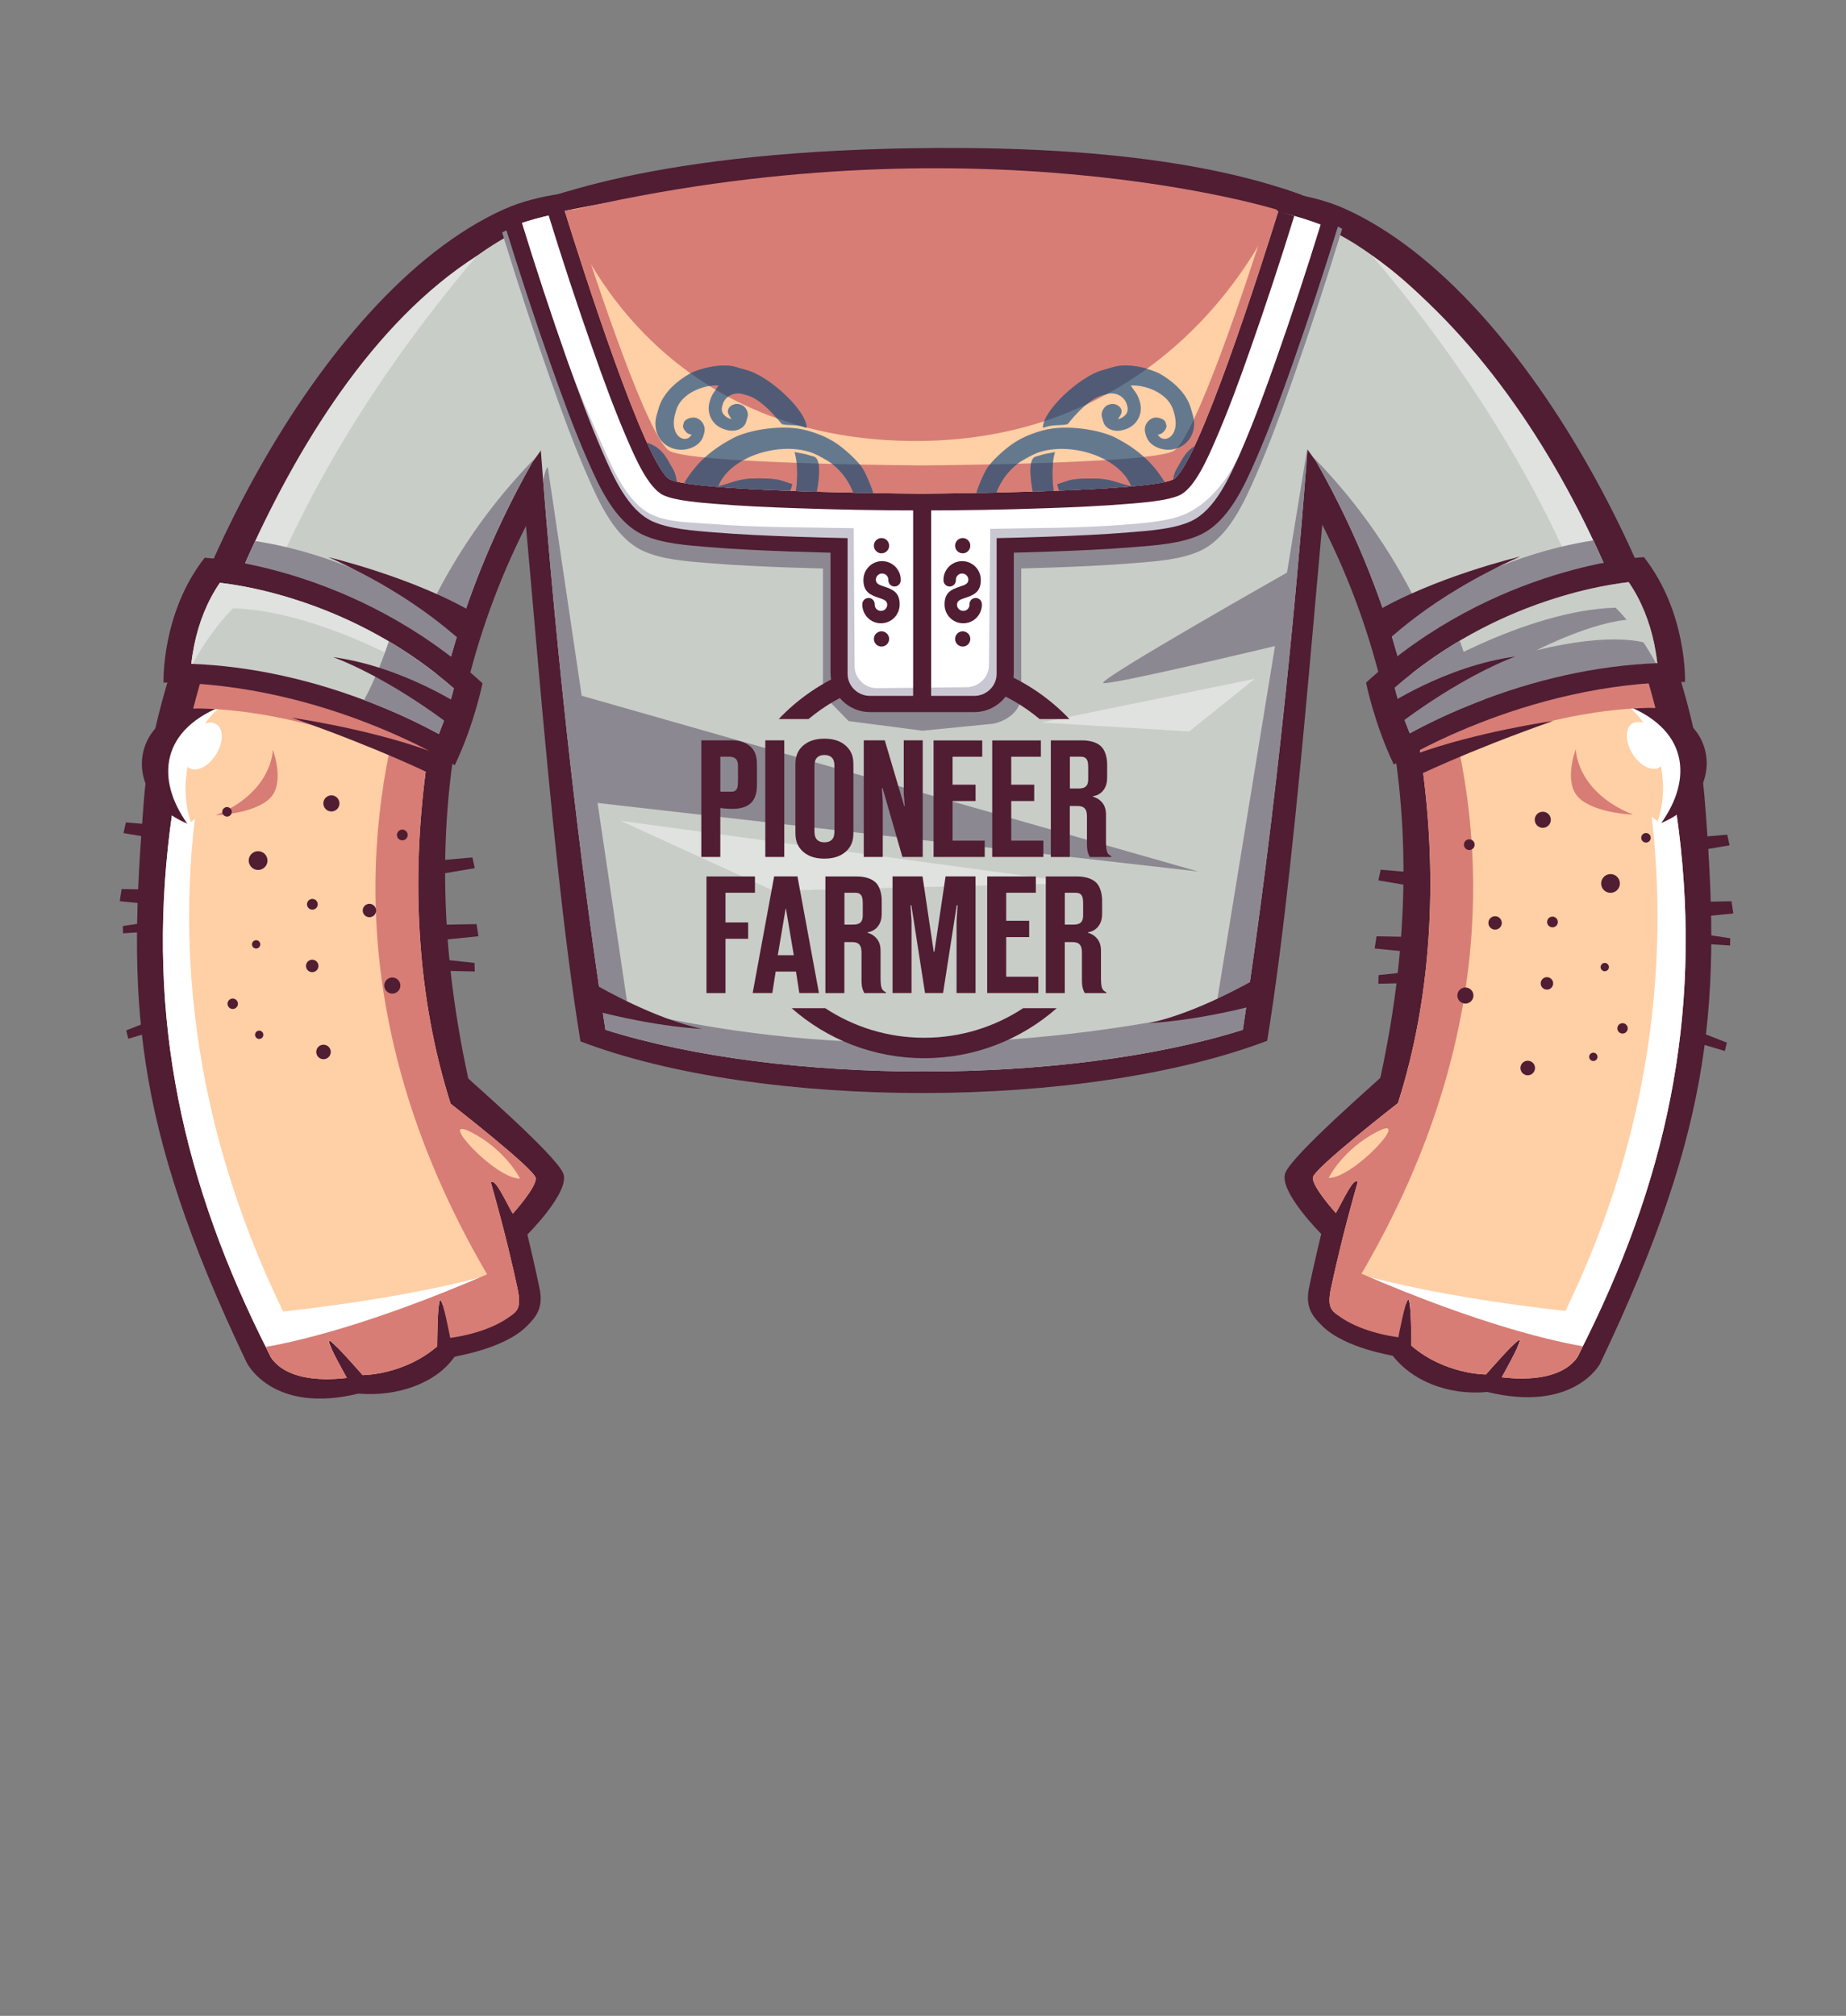 <?xml version="1.0" encoding="UTF-8"?>
<!DOCTYPE svg PUBLIC "-//W3C//DTD SVG 1.1//EN" "http://www.w3.org/Graphics/SVG/1.1/DTD/svg11.dtd">
<!-- Creator: CorelDRAW 2020 (64-Bit) -->
<svg xmlns="http://www.w3.org/2000/svg" xml:space="preserve" width="161.909mm" height="176.792mm" version="1.1" style="shape-rendering:geometricPrecision; text-rendering:geometricPrecision; image-rendering:optimizeQuality; fill-rule:evenodd; clip-rule:evenodd"
viewBox="0 0 546.74 596.99"
 xmlns:xlink="http://www.w3.org/1999/xlink"
 xmlns:xodm="http://www.corel.com/coreldraw/odm/2003">
 <rect x="0" y="0" width="546.74" height="596.99" fill="#808080" stroke="none"/>
 <defs>
  <style type="text/css">
   <![CDATA[
    .fil0 {fill:none}
    .fil1 {fill:#501D33}
    .fil12 {fill:#525B75}
    .fil11 {fill:#65798E}
    .fil6 {fill:#8C8891}
    .fil8 {fill:#C9C7D2}
    .fil5 {fill:#C9CDC7}
    .fil4 {fill:#D77D75}
    .fil7 {fill:#DFE2DF}
    .fil2 {fill:#FFCFA5}
    .fil3 {fill:white}
    .fil9 {fill:white}
    .fil10 {fill:#501D33;fill-rule:nonzero}
   ]]>
  </style>
 </defs>
 <g id="Слой_x0020_1">
  <rect id="_119805880" class="fil0" width="546.74" height="596.99"/>
  <path id="_119805808" class="fil1" d="M124.4 259.86l16.21 -2.76 -0.7 -3.16 -16.12 1.39c0,0 -0.6,2.2 0.61,4.53zm-60.09 43.93c0.25,0.99 -0.35,1.99 -1.34,2.24 -0.99,0.25 -1.99,-0.35 -2.24,-1.34 -0.25,-0.99 0.35,-1.99 1.34,-2.24 0.99,-0.25 1.99,0.35 2.24,1.34zm-11.52 -54.31l-16.21 -2.76 0.7 -3.16 16.12 1.39c0,0 0.6,2.2 -0.61,4.53zm-5.39 26.18l-10.97 0.74 -0.04 -2.16 10.7 -1.61c0,0 0.73,1.34 0.31,3.04zm3.03 28.24l-12.44 3.73 -0.61 -2.48 11.9 -4.66c0,0 1.19,1.35 1.16,3.42zm3.48 -35.15l-18.44 -1.86 0.55 -3.6 18.22 0.33c0,0 0.84,2.42 -0.33,5.13zm69.35 10.38l18.44 -1.86 -0.55 -3.6 -18.22 0.33c0,0 -0.84,2.42 0.33,5.13zm4.36 8.27l12.99 0.31 -0.07 -2.55 -12.7 -1.36c0,0 -0.8,1.61 -0.22,3.6z"/>
  <path id="_119543888" class="fil1" d="M149.36 61.93c-56.38,25.3 -102.59,123.09 -106.71,174.61 -4.72,59.01 -3.99,94.93 30.43,167.02 0,0 7.49,15.37 33.07,9.15 11.54,0.98 22.98,-3.04 28.45,-10.89 0.13,-0.19 14.39,-2.23 21.25,-8.91 3.11,-3.03 5.09,-5.72 3.97,-11.24 -1.46,-7.22 -3.63,-16.05 -3.63,-16.05 0,0 12.72,-12.68 10.64,-18.08 -2.08,-5.4 -28.1,-27.94 -28.14,-28.16 -17.85,-81.86 -0.35,-151.68 46.42,-208.08l37.57 -49.75c-18.88,-5.57 -53.31,-8.6 -73.32,0.39l-0 0z"/>
  <path id="_119543816" class="fil2" d="M155.03 138.8l54.92 -75.99c-37.4,-1.65 -58.9,-0.03 -86.13,27.89 -38.72,39.71 -66.56,99.62 -73.49,155.07 -6.97,55.81 3.68,104.75 29.51,155.35 0,0 3.14,9.24 22.9,6.95 0,0 -5.75,-10.17 -5.36,-11.05 0.39,-0.88 10.02,10.22 10.02,10.22 0,0 12.16,0.04 22.09,-8.52 0,0 0.04,-13.74 0.9,-13.71 0.86,0.03 3.63,10.17 3.63,10.17l12.99 -3.43c5.93,-2.79 7.79,-3.23 6.18,-10.58 -1.23,-5.61 -3.29,-15.08 -7.8,-30.97 1.25,-1.47 4.27,5.43 6.48,9.23 0,0 7.11,-7.85 6.8,-10.53 -0.3,-2.68 -25.2,-22.03 -25.2,-22.03 -20.12,-63.12 -6.51,-138.53 21.58,-188.07l0 -0z"/>
  <path id="_119543744" class="fil3" d="M143.72 80.03c-7.26,4.21 -14.49,9.99 -22.17,17.87 -38.72,39.71 -64.29,92.41 -71.22,147.86 -6.97,55.81 3.68,104.75 29.51,155.35 0,0 0.27,0.78 1.13,1.83 5.71,-0.8 11.48,-2.09 17.15,-3.7 -0.52,-1.14 -0.84,-2 -0.73,-2.23 0.12,-0.26 1.05,0.53 2.29,1.78 11.01,-3.25 21.53,-7.62 30.22,-11.71 0.12,-1.26 0.29,-2.09 0.5,-2.08 0.19,0.01 0.45,0.59 0.74,1.5 11.44,-5.46 19.45,-10.3 20.77,-11.1l-0.01 -0.05c-25.31,8.7 -68.04,13.05 -68.04,13.05 -57.66,-118.61 -19.96,-237.88 59.88,-308.37l0 -0 0 -0 0 0z"/>
  <path id="_119544464" class="fil4" d="M155.03 138.8l1.37 -1.9c-0.36,-0.2 -0.72,-0.43 -1.08,-0.61 0,0 -96.78,109.77 -3.66,253.07 2.14,-1.49 2.59,-3.33 1.52,-8.19 -1.23,-5.61 -3.29,-15.08 -7.8,-30.97 1.25,-1.47 4.27,5.43 6.48,9.23 0,0 7.11,-7.85 6.8,-10.53 -0.3,-2.68 -25.2,-22.03 -25.2,-22.03 -20.12,-63.12 -6.51,-138.53 21.58,-188.07l0 -0z"/>
  <path id="_119543312" class="fil1" d="M65.05 209.71c-25.21,-2.85 -31.71,24.95 -9.47,34.26l9.47 -34.26z"/>
  <path id="_119543600" class="fil2" d="M55.59 244.11c-8.22,-12.81 -8.43,-26.97 9.46,-34.6 0,0 5.09,25.13 -9.46,34.6z"/>
  <path id="_119543528" class="fil3" d="M56.44 245.17c-9.95,-12.69 -10.07,-28.35 9.26,-36.03 -7.68,5.14 -14.02,21.42 -8.91,34.99l-0.34 1.05z"/>
  <path id="_119543456" class="fil3" d="M64.05 214.45c2.2,1.37 2.18,5.38 -0.05,8.97 -2.23,3.58 -5.82,5.38 -8.02,4.01 -2.2,-1.37 -2.18,-5.38 0.05,-8.97 2.23,-3.58 5.82,-5.38 8.02,-4.01z"/>
  <path id="_119543096" class="fil2" d="M153.99 349.02c0,0 -4.08,-8.45 -14.52,-13.76 -10.44,-5.31 7.21,13.95 14.52,13.76z"/>
  <path id="_119543024" class="fil4" d="M78.72 398.91c0.37,0.74 0.74,1.48 1.11,2.21 0,0 3.14,9.24 22.9,6.95 0,0 -5.75,-10.17 -5.36,-11.05 0.39,-0.88 10.02,10.22 10.02,10.22 0,0 12.16,0.04 22.09,-8.53 0,0 0.04,-13.74 0.9,-13.71 0.86,0.03 2.96,11.22 2.96,11.22 6.7,-0.89 14.39,-3.33 18.9,-7.33 1.62,-1.43 1.88,-3.36 0.92,-7.72 -0.41,-1.87 -0.91,-4.17 -1.57,-7 -37.49,16.84 -61.45,22.71 -72.89,24.73z"/>
  <path id="_88446128" class="fil4" d="M80.8 222.05c0,0 0,12.55 -16.92,19.39 0,0 11.22,-0.38 15.97,-4.94 4.75,-4.56 0.95,-14.45 0.95,-14.45z"/>
  <path id="_119541680" class="fil1" d="M171.92 308.41c-9.91,-60.77 -15.89,-163.21 -21.93,-210.6 10.72,-44.12 95,-30.59 123.72,-24.63 28.71,-5.97 113,-19.5 123.72,24.63 -6.05,47.39 -12.21,149.64 -22.12,210.41 -53.93,20.51 -149.45,20.7 -203.38,0.19l0 0 0 -0z"/>
  <path id="_119542880" class="fil1" d="M424.44 263.48l-16.21 -2.76 0.7 -3.16 16.12 1.39c0,0 0.6,2.2 -0.61,4.53zm60.09 43.93c-0.25,0.99 0.35,1.99 1.34,2.24 0.99,0.25 1.99,-0.35 2.24,-1.34 0.25,-0.99 -0.35,-1.99 -1.34,-2.24 -0.99,-0.25 -1.99,0.35 -2.24,1.34zm11.52 -54.31l16.21 -2.76 -0.7 -3.16 -16.12 1.39c0,0 -0.6,2.2 0.61,4.53zm5.39 26.18l10.97 0.74 0.04 -2.16 -10.7 -1.61c0,0 -0.73,1.34 -0.31,3.04zm-3.03 28.24l12.44 3.73 0.61 -2.48 -11.9 -4.66c0,0 -1.19,1.35 -1.16,3.42zm-3.48 -35.15l18.44 -1.86 -0.55 -3.6 -18.22 0.33c0,0 -0.84,2.42 0.33,5.13zm-69.35 10.38l-18.44 -1.86 0.55 -3.6 18.22 0.33c0,0 0.84,2.42 -0.33,5.13zm-4.36 8.27l-12.99 0.31 0.07 -2.55 12.7 -1.36c0,0 0.8,1.61 0.22,3.6z"/>
  <path id="_119542808" class="fil1" d="M398.15 61.74c56.38,25.3 102.59,123.09 106.71,174.61 4.72,59.01 3.42,95.5 -31,167.59 0,0 -7.77,14.52 -33.35,8.29 -11.91,1.12 -22.5,-3.56 -27.98,-10.7 -0.14,-0.18 -14.01,-2.13 -20.87,-8.81 -3.11,-3.03 -5.09,-5.72 -3.97,-11.24 1.46,-7.22 3.63,-16.05 3.63,-16.05 0,0 -12.72,-12.68 -10.64,-18.08 2.08,-5.4 28.1,-27.94 28.14,-28.16 17.85,-81.86 0.35,-151.68 -46.42,-208.08l-37.57 -49.75c18.88,-5.57 53.31,-8.6 73.32,0.39l0 0z"/>
  <path id="_119542736" class="fil2" d="M392.48 138.61l-54.92 -75.99c37.4,-1.65 58.9,-0.03 86.13,27.89 38.72,39.71 66.56,99.62 73.49,155.07 6.97,55.81 -3.68,104.75 -29.51,155.35 0,0 -3.14,9.24 -22.9,6.95 0,0 5.75,-10.17 5.36,-11.05 -0.39,-0.88 -10.02,10.22 -10.02,10.22 0,0 -12.16,0.04 -22.09,-8.52 0,0 -0.04,-13.74 -0.9,-13.71 -0.86,0.03 -3.63,10.17 -3.63,10.17l-12.99 -3.43c-5.93,-2.79 -7.79,-3.23 -6.18,-10.58 1.23,-5.61 3.29,-15.08 7.8,-30.97 -1.25,-1.47 -4.27,5.43 -6.48,9.23 0,0 -7.11,-7.85 -6.8,-10.53 0.3,-2.68 25.2,-22.03 25.2,-22.03 20.12,-63.12 6.51,-138.53 -21.58,-188.07l0 -0z"/>
  <path id="_119543168" class="fil4" d="M392.48 138.61l-1.37 -1.9c0.36,-0.2 0.72,-0.43 1.08,-0.61 0,0 96.78,109.77 3.66,253.07 -2.14,-1.49 -2.59,-3.33 -1.52,-8.19 1.23,-5.61 3.29,-15.08 7.8,-30.97 -1.25,-1.47 -4.27,5.43 -6.48,9.23 0,0 -7.11,-7.85 -6.8,-10.53 0.3,-2.68 25.2,-22.03 25.2,-22.03 20.12,-63.12 6.51,-138.53 -21.58,-188.07l0 -0z"/>
  <path id="_119542664" class="fil5" d="M415.79 201.28c-5.09,-20.43 -13.28,-42.24 -25.95,-64.57l-54.92 -75.99c37.4,-1.65 58.9,-0.03 86.13,27.89 24.26,24.89 44.26,57.7 57.51,92.38 -21.74,5.1 -45.6,13.61 -62.77,20.29z"/>
  <path id="_119542592" class="fil6" d="M415.79 201.28c-5.09,-20.43 -13.28,-42.24 -25.94,-64.57l-1.14 -1.58c18.65,19.04 30.98,40.1 38.59,61.8 -4.07,1.5 -7.93,2.97 -11.51,4.36z"/>
  <path id="_119542520" class="fil5" d="M179.31 304.97c-9.82,-64.24 -17.04,-136.12 -21.13,-200.14 8.37,-34.47 61.9,-51.88 115.45,-51.97l0 -0 0.07 0 0.07 -0 0 0c53.56,0.09 107.08,17.51 115.45,51.97 -4.08,64.02 -11.31,135.9 -21.13,200.14 -52.26,16.48 -136.53,16.48 -188.79,0l0 -0 0 0z"/>
  <polygon id="_119541704" class="fil7" points="229.11,263.8 183.83,243.08 319.5,261.53 "/>
  <path id="_119541992" class="fil6" d="M243.74 166.27l0 39.48 7.6 7.8 21.86 2.85 21.1 -2.09c0,0 7.22,-1.33 8.17,-7.6l0 -41.58c0,0 -55.13,-0.95 -58.75,1.14z"/>
  <polygon id="_121124376" class="fil7" points="308.46,213.96 352.23,216.62 371.64,201.02 "/>
  <path id="_119542376" class="fil6" d="M179.31 304.97c-7.94,-51.96 -14.19,-108.92 -18.44,-162.68 0.52,-2.41 0.98,-3.82 1.37,-3.97l23.98 161.74c1.15,-2.73 67.86,21.92 173.82,-1.07l27.03 -165.52c0,0 -0,3.77 -0.37,6.94 -4.26,54.31 -10.56,111.99 -18.59,164.56 -52.26,16.48 -136.53,16.48 -188.79,0l-0 0 -0 0z"/>
  <polygon id="_119542304" class="fil6" points="170.63,205.57 354.89,258.1 174.82,237.55 "/>
  <path id="_119542232" class="fil1" d="M370.97 290.43c0,0 -16.77,9.7 -30.69,12.55 0,0 12.96,-0.38 32.4,-5.51l2.48 -5.32 -4.19 -1.71z"/>
  <path id="_119544176" class="fil1" d="M177.28 292.14c0,0 16.77,9.7 30.69,12.55 0,0 -12.96,-0.38 -32.4,-5.51l-2.48 -5.32 4.19 -1.71z"/>
  <path id="_119681384" class="fil4" d="M125.05 225.17c1.14,-8.05 2.72,-16.41 4.87,-25.02 -15.28,-5.65 -39.51,-13.61 -64.16,-17.65 -3.35,9.02 -6.15,18.16 -8.54,27.3 27.05,-0 53.64,10.67 67.83,15.37z"/>
  <path id="_122988168" class="fil5" d="M131.72 201.47c5.09,-20.43 13.28,-42.24 25.95,-64.57l54.92 -75.99c-37.4,-1.65 -58.9,-0.03 -86.13,27.89 -24.26,24.89 -44.26,57.7 -57.51,92.38 21.74,5.1 45.6,13.61 62.77,20.29z"/>
  <path id="_119682560" class="fil7" d="M78.77 176.15c12.91,-31.87 33.16,-65.84 62.46,-100.38 -30.86,19.65 -53.53,56.86 -68.81,91.4 1.65,5.45 5.97,9.49 5.97,9.49 0.12,-0.17 0.25,-0.34 0.38,-0.51z"/>
  <path id="_119544032" class="fil6" d="M131.94 200.56c1.18,-4.68 2.53,-9.42 4.06,-14.23 -11.48,-9.08 -34.08,-22.03 -60.4,-26.1 -3.25,6.87 -6.23,13.87 -8.94,20.95 21.24,4.98 46.78,13.22 63.85,19.82 0.48,-0.15 0.96,-0.3 1.43,-0.45z"/>
  <path id="_119680376" class="fil6" d="M131.72 201.47c5.09,-20.43 13.28,-42.24 25.94,-64.57l1.14 -1.58c-18.65,19.04 -30.98,40.1 -38.59,61.8 4.07,1.5 7.93,2.97 11.51,4.36z"/>
  <path id="_123967888" class="fil1" d="M134.68 226.62c0,0 -38.31,-24.44 -86.24,-24.48 0,0 -0.72,-20.49 12.17,-36.96 0,0 44.14,2.2 82.3,37.17 0,0 -2.45,12.2 -8.23,24.27z"/>
  <path id="_123967816" class="fil5" d="M129.98 217.38c-0.64,-0.34 -1.27,-0.68 -1.9,-1.01 -5.75,-3.04 -11.69,-5.72 -17.71,-8.09 -17.13,-6.73 -35.42,-11 -53.72,-11.69 0.21,-1.95 0.54,-3.9 0.88,-5.59 1.35,-6.61 3.84,-12.96 7.59,-18.41 1.46,0.16 2.92,0.39 4.32,0.61 5.89,0.95 11.77,2.39 17.48,4.19 17.27,5.42 33.55,14.3 47.49,26.47 -1.1,4.47 -2.68,9.21 -4.44,13.53z"/>
  <path id="_123967744" class="fil7" d="M57.08 196.6l-0.42 -0.02c0.21,-1.95 0.54,-3.9 0.88,-5.59 1.36,-6.61 3.84,-12.96 7.59,-18.41 1.46,0.16 2.92,0.39 4.32,0.61 5.89,0.95 11.77,2.39 17.48,4.19 15.16,4.76 29.57,12.19 42.29,22.17 -0.31,0.44 -0.64,0.88 -1.01,1.32 0,0 -32.09,-19.96 -59.2,-20.72 0,0 -6.28,5.94 -11.95,16.45z"/>
  <path id="_123967672" class="fil6" d="M129.98 217.38c-0.64,-0.34 -1.27,-0.68 -1.9,-1.01 -5.75,-3.04 -11.69,-5.72 -17.71,-8.09 -0.84,-0.33 -1.68,-0.65 -2.52,-0.97 3.4,-6.43 5.81,-12.86 7.3,-17.37 6.79,4.02 13.25,8.66 19.27,13.92 -1.1,4.46 -2.68,9.21 -4.44,13.53z"/>
  <path id="_123967600" class="fil1" d="M137.52 209.59c0,0 -17.93,-12.14 -38.9,-14.99 0,0 15.69,5.32 37.26,22.05l1.63 -7.06z"/>
  <path id="_120416080" class="fil6" d="M234.53 168.09c-8.2,-0.29 -16.41,-0.65 -24.59,-1.32 -6.18,-0.51 -13.87,-1 -19.54,-3.65 -8.31,-3.88 -12.95,-14.24 -16.5,-22.38 -4.04,-9.27 -7.51,-18.78 -10.87,-28.33 -4.8,-13.63 -9.32,-27.36 -13.58,-41.19l-0.73 -2.39c11.42,-5.76 49.78,-20.85 137.26,-20.24 62.24,0.44 94.97,10.61 111.54,19.15l-1.23 3.99c-4.21,13.65 -8.68,27.21 -13.42,40.67 -3.36,9.55 -6.83,19.06 -10.87,28.33 -3.55,8.14 -8.19,18.5 -16.5,22.38 -5.67,2.65 -13.35,3.15 -19.54,3.65 -8.18,0.67 -16.39,1.03 -24.59,1.32 -25.62,0.91 -51.22,0.91 -76.84,0z"/>
  <path id="_119548472" class="fil1" d="M273.69 194.48c16.41,0 31.28,6.66 42.04,17.42 0.35,0.35 0.69,0.7 1.02,1.05l-8.83 0c-9.27,-7.75 -21.2,-12.41 -34.23,-12.41 -13.02,0 -24.96,4.66 -34.23,12.41l-8.83 0c0.34,-0.35 0.68,-0.7 1.02,-1.05 10.76,-10.76 25.62,-17.42 42.04,-17.42zm-60.35 59.31l0 -14.51c1.33,0.2 2.96,0.3 4.19,0.25 2.47,-0.1 4.1,-0.89 4.98,-1.83 1.63,-1.68 1.68,-4.1 1.68,-5.72l0 -5.18c0,-1.68 -0.05,-3.8 -1.68,-5.48 -1.13,-1.18 -3.26,-2.07 -5.38,-2.07l-9.42 0 0 34.54 5.62 0zm0 -19.34l0 -10.36 2.57 0c0.54,0 1.58,0.05 2.17,0.84 0.49,0.64 0.49,1.48 0.49,2.27l0 3.7c0,1.78 -0.15,2.32 -0.25,2.52 -0.44,1.04 -1.18,1.04 -1.97,1.04l-3.01 0zm13.32 19.34l5.62 0 0 -34.54 -5.62 0 0 34.54zm26.1 -26.94c0,-1.97 -0.1,-4.09 -2.32,-6.07 -1.97,-1.73 -4.44,-2.02 -6.27,-2.02 -1.83,0 -4.29,0.3 -6.27,2.02 -2.22,1.97 -2.32,4.09 -2.32,6.07l0 19.34c0,1.97 0.1,4.09 2.32,6.07 1.97,1.73 4.44,2.02 6.27,2.02 1.83,0 4.29,-0.3 6.27,-2.02 2.22,-1.97 2.32,-4.1 2.32,-6.07l0 -19.34zm-11.54 0.2c0,-0.79 0.05,-1.73 0.54,-2.42 0.69,-0.94 1.78,-1.04 2.42,-1.04 0.64,0 1.73,0.1 2.42,1.04 0.49,0.69 0.54,1.63 0.54,2.42l0 18.94c0,0.79 -0.05,1.73 -0.54,2.42 -0.69,0.94 -1.78,1.04 -2.42,1.04 -0.64,0 -1.73,-0.1 -2.42,-1.04 -0.49,-0.69 -0.54,-1.63 -0.54,-2.42l0 -18.94zm32.07 26.74l0 -34.54 -5.62 0 0 15.84 0.3 3.65 -0.15 0 -5.77 -19.49 -6.22 0 0 34.54 5.62 0 0 -16.43 -0.25 -3.9 0.2 -0.05 5.87 20.38 6.02 0zm3.21 0l15.15 0 0 -4.83 -9.52 0 0 -11.74 6.81 0 0 -4.83 -6.81 0 0 -8.29 8.78 0 0 -4.83 -14.41 0 0 34.54zm17.37 0l15.15 0 0 -4.83 -9.52 0 0 -11.74 6.81 0 0 -4.83 -6.81 0 0 -8.29 8.78 0 0 -4.83 -14.41 0 0 34.54zm35.28 0l0 -0.25c-1.38,-0.59 -1.58,-1.53 -1.58,-4.64l0 -7.4c0,-1.43 -0.15,-3.06 -1.73,-4.44 -0.84,-0.74 -1.83,-1.04 -2.12,-1.13l0 -0.15c1.23,-0.15 2.12,-0.74 2.71,-1.33 1.28,-1.33 1.48,-2.96 1.48,-4.19l0 -3.95c0,-1.58 -0.44,-3.7 -1.48,-4.93 -0.94,-1.14 -2.86,-2.12 -5.92,-2.12l-9.28 0 0 34.54 5.62 0 0 -15.1 2.22 0c0.59,0 1.43,0.05 2.02,0.54 0.79,0.69 0.84,1.78 0.84,2.71l0 7.75c0,1.23 0,2.62 0.84,4.1l6.36 0zm-12.28 -20.28l0 -9.42 3.16 0c0.59,0 1.33,0.05 1.83,0.79 0.2,0.3 0.44,0.84 0.44,2.32l0 3.55c0,0.64 -0.05,1.68 -0.84,2.27 -0.59,0.44 -1.38,0.49 -2.07,0.49l-2.52 0zm-102 60.58l0 -16.08 6.71 0 0 -4.84 -6.71 0 0 -8.78 8.73 0 0 -4.83 -14.36 0 0 34.54 5.62 0zm27.68 0l-6.36 -34.54 -6.91 0 -6.36 34.54 5.82 0 0.99 -6.36 6.02 0 0.99 6.36 5.82 0zm-12.19 -11.2l2.32 -13.77 0.1 0 2.32 13.77 -4.74 0zm32.02 11.2l0 -0.25c-1.38,-0.59 -1.58,-1.53 -1.58,-4.64l0 -7.4c0,-1.43 -0.15,-3.06 -1.73,-4.44 -0.84,-0.74 -1.83,-1.04 -2.12,-1.13l0 -0.15c1.23,-0.15 2.12,-0.74 2.71,-1.33 1.28,-1.33 1.48,-2.96 1.48,-4.19l0 -3.95c0,-1.58 -0.44,-3.7 -1.48,-4.93 -0.94,-1.13 -2.86,-2.12 -5.92,-2.12l-9.28 0 0 34.54 5.62 0 0 -15.1 2.22 0c0.59,0 1.43,0.05 2.02,0.54 0.79,0.69 0.84,1.78 0.84,2.71l0 7.75c0,1.23 0,2.62 0.84,4.1l6.36 0zm-12.28 -20.28l0 -9.42 3.16 0c0.59,0 1.33,0.05 1.83,0.79 0.2,0.3 0.44,0.84 0.44,2.32l0 3.55c0,0.64 -0.05,1.68 -0.84,2.27 -0.59,0.44 -1.38,0.49 -2.07,0.49l-2.52 0zm29.21 20.28l4.05 -26 0.25 0 -0.3 4.59 0 21.41 5.62 0 0 -34.54 -8.88 0 -3.31 22.3 -0.2 0 -3.31 -22.3 -8.88 0 0 34.54 5.62 0 0 -21.41 -0.3 -4.59 0.25 0 4.05 26 5.33 0zm13.07 0l15.15 0 0 -4.83 -9.52 0 0 -11.74 6.81 0 0 -4.84 -6.81 0 0 -8.29 8.78 0 0 -4.83 -14.41 0 0 34.54zm35.28 0l0 -0.25c-1.38,-0.59 -1.58,-1.53 -1.58,-4.64l0 -7.4c0,-1.43 -0.15,-3.06 -1.73,-4.44 -0.84,-0.74 -1.83,-1.04 -2.12,-1.13l0 -0.15c1.23,-0.15 2.12,-0.74 2.71,-1.33 1.28,-1.33 1.48,-2.96 1.48,-4.19l0 -3.95c0,-1.58 -0.44,-3.7 -1.48,-4.93 -0.94,-1.13 -2.86,-2.12 -5.92,-2.12l-9.28 0 0 34.54 5.62 0 0 -15.1 2.22 0c0.59,0 1.43,0.05 2.02,0.54 0.79,0.69 0.84,1.78 0.84,2.71l0 7.75c0,1.23 0,2.62 0.84,4.1l6.36 0zm-12.29 -20.28l0 -9.42 3.16 0c0.59,0 1.33,0.05 1.83,0.79 0.2,0.3 0.44,0.84 0.44,2.32l0 3.55c0,0.64 -0.05,1.68 -0.84,2.27 -0.59,0.44 -1.38,0.49 -2.07,0.49l-2.52 0zm-2.4 24.77c-10.47,9.21 -24.21,14.8 -39.25,14.8 -15.04,0 -28.78,-5.59 -39.25,-14.8l9.95 0c8.41,5.53 18.48,8.75 29.3,8.75 10.82,0 20.89,-3.22 29.3,-8.75l9.95 0z"/>
  <path id="_119804728" class="fil1" d="M257.67 145.34l30.9 0c6.43,0 11.69,5.26 11.69,11.69l0 42.17c0,6.43 -5.26,11.69 -11.69,11.69l-30.9 0c-6.43,0 -11.69,-5.26 -11.69,-11.69l0 -42.17c0,-6.43 5.26,-11.69 11.69,-11.69z"/>
  <path id="_119804656" class="fil1" d="M166.97 57.02c18.66,-4.79 112.39,-26.16 213.02,-1.18 2.02,0.66 3.93,1.32 5.73,1.99l-47.77 15.69 -173.94 -15.57c0.95,-0.31 1.94,-0.62 2.97,-0.94l0 0z"/>
  <path id="_122970936" class="fil1" d="M234.53 163.34c-8.2,-0.29 -16.41,-0.65 -24.59,-1.32 -6.18,-0.51 -13.87,-1 -19.54,-3.65 -8.31,-3.88 -12.95,-14.24 -16.5,-22.38 -4.04,-9.27 -7.51,-18.78 -10.87,-28.33 -4.8,-13.63 -9.32,-27.36 -13.58,-41.19l-0.73 -2.39c11.42,-5.76 49.78,-20.85 137.26,-20.24 62.24,0.44 94.97,10.61 111.54,19.15l-1.23 3.99c-4.21,13.65 -8.68,27.21 -13.42,40.67 -3.36,9.55 -6.83,19.06 -10.87,28.33 -3.55,8.14 -8.19,18.5 -16.5,22.38 -5.67,2.65 -13.35,3.15 -19.54,3.65 -8.18,0.67 -16.39,1.03 -24.59,1.32 -25.62,0.91 -51.22,0.91 -76.84,0z"/>
  <path id="_129326824" class="fil8" d="M235.27 158.93c-8.02,-0.28 -16.04,-0.63 -24.04,-1.29 -5.54,-0.45 -13.11,-0.96 -18.12,-3.3 -7.18,-3.35 -11.5,-13.22 -14.59,-20.32 -3.94,-9.04 -7.32,-18.32 -10.6,-27.63 -4.7,-13.36 -9.14,-26.83 -13.31,-40.37 38.2,-12.99 189.59,-17.76 236.51,0.5 -4.13,13.38 -8.51,26.68 -13.16,39.87 -3.28,9.31 -6.66,18.59 -10.6,27.63 -3.09,7.1 -7.41,16.97 -14.59,20.32 -5.01,2.34 -12.59,2.85 -18.12,3.3 -8,0.66 -16.02,1.01 -24.04,1.29 -5.17,0.18 -10.31,0.33 -15.43,0.44l0 40.21c0,3.58 -2.98,6.5 -6.62,6.5l-30.9 0c-3.64,0 -6.62,-2.93 -6.62,-6.5l0 -40.21c-5.23,-0.11 -10.49,-0.26 -15.77,-0.44l-0 0 0 0 0 0z"/>
  <path id="_119804944" class="fil9" d="M210.66 155.17c-5.54,-0.45 -12.55,-0.39 -17.55,-2.73 -7.18,-3.35 -11.5,-13.22 -14.59,-20.32 -3.94,-9.04 -7.32,-16.42 -10.6,-25.73 -4.7,-13.36 -9.14,-26.83 -13.31,-40.37 38.2,-12.99 189.59,-17.76 236.51,0.5 -4.13,13.38 -8.51,26.68 -13.16,39.87 -3.28,9.31 -6.66,18.59 -10.6,27.63 -3.09,7.1 -8.74,14.68 -15.92,18.04 -5.01,2.34 -12.59,2.85 -18.12,3.3 -13.42,1.1 -26.62,0.97 -40.04,1.25l-0.38 40.4c-0.02,3.57 -2.98,6.46 -6.62,6.5l-26.54 0.28c-3.64,0.04 -6.61,-2.93 -6.62,-6.5l-0.28 -40.87c-13.8,-0.29 -28.37,-0.12 -42.19,-1.26l-0 0 0 0 0 0z"/>
  <path id="_119804872" class="fil1" d="M383.33 63.95c-4.09,13.25 -8.46,26.5 -13.05,39.55 -3.19,9.07 -6.53,18.25 -10.37,27.05 -1.96,4.49 -5.95,13.97 -10.51,16.09 -3.64,1.7 -11.37,2.25 -15.4,2.58 -7.86,0.65 -15.79,0.99 -23.67,1.27 -25.28,0.9 -49.5,0.9 -74.79,0 -7.88,-0.28 -15.81,-0.62 -23.67,-1.27 -4.04,-0.33 -11.76,-0.88 -15.4,-2.58 -4.55,-2.13 -8.55,-11.6 -10.51,-16.09 -3.83,-8.8 -7.18,-17.98 -10.37,-27.05 -4.65,-13.21 -9.07,-26.63 -13.2,-40.05 26.03,-5.64 134.69,-26.33 220.93,0.5z"/>
  <path id="_119804800" class="fil2" d="M167.24 62.44c4.48,14.4 24.06,76.23 31.26,79.59 7.35,3.43 62.69,4.08 73.52,4.17l0 0.01 0.92 -0.01 0.92 0.01 0 -0.01c10.83,-0.09 66.18,-0.74 73.52,-4.17 7.18,-3.35 26.69,-64.9 31.23,-79.49 -80.81,-23.33 -179.31,-6.67 -211.37,-0.1l0 0z"/>
  <path id="_129341680" class="fil4" d="M167.55 62.66c0,0 21.69,67.17 102.37,67.93 80.68,0.76 108.27,-68.5 108.27,-68.5 0,0 -90.06,-27.97 -210.65,0.57l0 0z"/>
  <path id="_119805160" class="fil4" d="M167.24 62.44c4.48,14.4 24.06,76.23 31.26,79.59 7.35,3.43 62.69,4.08 73.52,4.17l0 0.01 0.92 -0.01 0.92 0.01 0 -0.01c10.83,-0.09 66.18,-0.74 73.52,-4.17 7.18,-3.35 26.69,-64.9 31.23,-79.49 -0.81,-0.23 -1.61,-0.45 -2.42,-0.68 -6.91,21.7 -22.54,68.87 -28.8,71.8 -7.35,3.43 -62.69,4.08 -73.52,4.17l0 0.01 -0.92 -0.01 -0.92 0.01 0 -0.01c-10.83,-0.09 -66.18,-0.74 -73.52,-4.17 -6.25,-2.92 -21.86,-49.99 -28.78,-71.72 -0.86,0.17 -1.7,0.34 -2.48,0.5z"/>
  <path id="_119805088" class="fil1" d="M273.09 147.74l0.05 0c1.45,0 2.64,1.07 2.64,2.38l0 57.78c0,1.31 -1.19,2.38 -2.64,2.38l-0.05 0c-1.45,0 -2.64,-1.07 -2.64,-2.38l0 -57.78c0,-1.31 1.19,-2.38 2.64,-2.38z"/>
  <path id="_123965536" class="fil10" d="M287.14 178.99c-0.04,-1.01 0.74,-1.87 1.75,-1.91 1.01,-0.04 1.87,0.74 1.91,1.75 0.07,1.52 -0.49,2.92 -1.45,3.97 -0.95,1.04 -2.3,1.72 -3.82,1.78l-0.01 0 0 0c-1.52,0.07 -2.92,-0.49 -3.97,-1.45 -1.04,-0.96 -1.72,-2.31 -1.79,-3.83 -0.17,-4.02 2.3,-4.84 4.77,-5.66 1.16,-0.39 2.33,-0.77 2.27,-2.03l-0 -0.06c-0.04,-0.49 -0.26,-0.92 -0.6,-1.23 -0.35,-0.32 -0.82,-0.5 -1.33,-0.48l-0 0c-0.51,0.02 -0.97,0.25 -1.29,0.6 -0.32,0.35 -0.5,0.82 -0.48,1.34 0.04,1.01 -0.74,1.87 -1.75,1.91 -1.01,0.04 -1.87,-0.74 -1.91,-1.75 -0.07,-1.52 0.49,-2.92 1.45,-3.97 0.96,-1.04 2.31,-1.72 3.83,-1.79l0 0c1.52,-0.07 2.92,0.49 3.97,1.45 1.02,0.93 1.69,2.24 1.78,3.71 0,0.04 0.01,0.07 0.01,0.11 0.17,4.02 -2.3,4.84 -4.77,5.66 -1.16,0.39 -2.33,0.77 -2.27,2.03 0.02,0.51 0.25,0.97 0.6,1.29 0.35,0.32 0.82,0.5 1.34,0.48l0 0c0.51,-0.02 0.97,-0.25 1.29,-0.6 0.32,-0.35 0.5,-0.82 0.48,-1.34z"/>
  <path id="_123965392" class="fil1" d="M283.45 160.09c0.83,-0.93 2.26,-1 3.19,-0.17 0.93,0.83 1,2.26 0.17,3.19 -0.83,0.93 -2.26,1 -3.19,0.17 -0.93,-0.83 -1,-2.26 -0.17,-3.19z"/>
  <path id="_123965320" class="fil1" d="M283.45 187.71c0.83,-0.93 2.26,-1 3.19,-0.17 0.93,0.83 1,2.26 0.17,3.19 -0.83,0.93 -2.26,1 -3.19,0.17 -0.93,-0.83 -1,-2.26 -0.17,-3.19z"/>
  <path id="_123964768" class="fil10" d="M259.07 178.99c0.04,-1.01 -0.74,-1.87 -1.75,-1.91 -1.01,-0.04 -1.87,0.74 -1.91,1.75 -0.07,1.52 0.49,2.92 1.45,3.97 0.95,1.04 2.3,1.72 3.82,1.78l0.01 0 0 0c1.52,0.07 2.92,-0.49 3.97,-1.45 1.04,-0.96 1.72,-2.31 1.79,-3.83 0.17,-4.02 -2.3,-4.84 -4.77,-5.66 -1.16,-0.39 -2.33,-0.77 -2.27,-2.03l0 -0.06c0.04,-0.49 0.26,-0.92 0.6,-1.23 0.35,-0.32 0.82,-0.5 1.33,-0.48l0 0c0.51,0.02 0.97,0.25 1.29,0.6 0.32,0.35 0.5,0.82 0.48,1.34 -0.04,1.01 0.74,1.87 1.75,1.91 1.01,0.04 1.87,-0.74 1.91,-1.75 0.07,-1.52 -0.49,-2.92 -1.45,-3.97 -0.96,-1.04 -2.31,-1.72 -3.83,-1.79l-0 0c-1.52,-0.07 -2.92,0.49 -3.97,1.45 -1.02,0.93 -1.69,2.24 -1.78,3.71 -0,0.04 -0.01,0.07 -0.01,0.11 -0.17,4.02 2.3,4.84 4.77,5.66 1.16,0.39 2.33,0.77 2.27,2.03 -0.02,0.51 -0.25,0.97 -0.6,1.29 -0.35,0.32 -0.82,0.5 -1.34,0.48l0 0c-0.51,-0.02 -0.97,-0.25 -1.29,-0.6 -0.32,-0.35 -0.5,-0.82 -0.48,-1.34z"/>
  <path id="_123964624" class="fil1" d="M262.76 160.09c-0.83,-0.93 -2.26,-1 -3.19,-0.17 -0.93,0.83 -1,2.26 -0.17,3.19 0.83,0.93 2.26,1 3.19,0.17 0.93,-0.83 1,-2.26 0.17,-3.19z"/>
  <path id="_123964552" class="fil1" d="M262.76 187.71c-0.83,-0.93 -2.26,-1 -3.19,-0.17 -0.93,0.83 -1,2.26 -0.17,3.19 0.83,0.93 2.26,1 3.19,0.17 0.93,-0.83 1,-2.26 0.17,-3.19z"/>
  <path id="_129335416" class="fil6" d="M382.84 168.63c0,0 -58.18,32.89 -56.08,33.65 2.09,0.76 53.61,-11.6 53.61,-11.6l2.47 -22.05z"/>
  <path id="_129334696" class="fil1" d="M137.78 190.49c-0.95,0.38 -12.36,-12.93 -40.49,-25.48 0,0 25.67,6.08 43.73,16.92l0.19 4.94 -3.42 3.61z"/>
  <path id="_129333232" class="fil3" d="M477.99 174.87c9.61,23.13 16.26,47.31 19.18,70.71 6.97,55.81 -3.68,104.75 -29.51,155.35 0,0 -0.27,0.78 -1.13,1.83 -5.71,-0.8 -11.48,-2.09 -17.15,-3.7 0.52,-1.14 0.84,-2 0.73,-2.23 -0.12,-0.26 -1.05,0.53 -2.29,1.78 -11.01,-3.25 -21.53,-7.62 -30.22,-11.71 -0.12,-1.26 -0.29,-2.09 -0.5,-2.08 -0.19,0.01 -0.45,0.59 -0.74,1.5 -11.44,-5.46 -19.45,-10.3 -20.77,-11.1l0.01 -0.05c25.31,8.7 68.04,13.05 68.04,13.05 35.43,-72.89 33.99,-148.76 9.09,-212.78 -21.86,-56.17 -1.98,-17.94 5.24,-0.56z"/>
  <path id="_129327424" class="fil1" d="M482.45 209.52c25.21,-2.85 31.71,24.95 9.47,34.26l-9.47 -34.26z"/>
  <path id="_129891224" class="fil2" d="M491.92 243.92c8.22,-12.81 8.43,-26.97 -9.46,-34.6 0,0 -5.09,25.13 9.46,34.6z"/>
  <path id="_129886616" class="fil3" d="M491.06 244.98c9.95,-12.69 10.07,-28.35 -9.26,-36.03 7.68,5.14 14.02,21.42 8.91,34.99l0.34 1.05z"/>
  <path id="_129886112" class="fil3" d="M483.45 214.26c-2.2,1.37 -2.18,5.38 0.05,8.97 2.23,3.58 5.82,5.38 8.02,4.01 2.2,-1.37 2.18,-5.38 -0.05,-8.97 -2.23,-3.58 -5.82,-5.38 -8.02,-4.01z"/>
  <path id="_129330544" class="fil2" d="M393.52 348.83c0,0 4.08,-8.45 14.52,-13.76 10.44,-5.31 -7.21,13.95 -14.52,13.76z"/>
  <path id="_129330424" class="fil4" d="M468.78 398.72c-0.37,0.74 -0.74,1.48 -1.11,2.21 0,0 -3.14,9.24 -22.9,6.95 0,0 5.75,-10.17 5.36,-11.05 -0.39,-0.88 -10.02,10.22 -10.02,10.22 0,0 -12.16,0.04 -22.09,-8.53 0,0 -0.04,-13.74 -0.9,-13.71 -0.86,0.03 -2.96,11.22 -2.96,11.22 -6.7,-0.89 -14.39,-3.33 -18.9,-7.33 -1.62,-1.43 -1.88,-3.36 -0.92,-7.72 0.41,-1.87 0.91,-4.17 1.57,-7 37.49,16.84 61.45,22.71 72.89,24.73z"/>
  <path id="_129331048" class="fil4" d="M466.71 221.86c0,0 0,12.55 16.92,19.39 0,0 -11.22,-0.38 -15.97,-4.94 -4.75,-4.56 -0.95,-14.45 -0.95,-14.45z"/>
  <path id="_119546360" class="fil1" d="M478.63 259.39c1.24,0.91 1.51,2.64 0.61,3.88 -0.91,1.24 -2.64,1.51 -3.88,0.61 -1.24,-0.9 -1.51,-2.64 -0.6,-3.88 0.91,-1.24 2.64,-1.51 3.88,-0.61zm-22.21 31.23c-0.34,0.96 0.17,2.01 1.13,2.35 0.96,0.34 2.01,-0.17 2.35,-1.13 0.34,-0.96 -0.17,-2.01 -1.13,-2.35 -0.96,-0.34 -2.01,0.17 -2.35,1.13zm17.71 -4.63c-0.23,0.64 0.11,1.34 0.75,1.57 0.64,0.23 1.34,-0.11 1.57,-0.75 0.23,-0.64 -0.11,-1.34 -0.75,-1.57 -0.64,-0.23 -1.34,0.11 -1.57,0.75zm-3.38 26.58c-0.23,0.64 0.11,1.34 0.75,1.57 0.64,0.23 1.34,-0.11 1.57,-0.75 0.23,-0.64 -0.11,-1.34 -0.75,-1.57 -0.64,-0.23 -1.34,0.11 -1.57,0.75zm8.36 -8.53c-0.28,0.8 0.14,1.68 0.94,1.96 0.8,0.28 1.68,-0.14 1.96,-0.94 0.28,-0.8 -0.14,-1.68 -0.94,-1.96 -0.8,-0.28 -1.68,0.14 -1.96,0.94zm-28.66 11.53c-0.4,1.12 0.19,2.35 1.31,2.75 1.12,0.4 2.35,-0.19 2.75,-1.32 0.4,-1.12 -0.19,-2.35 -1.32,-2.74 -1.12,-0.4 -2.35,0.19 -2.74,1.31zm7.89 -74.72c1.06,0.78 1.29,2.27 0.52,3.33 -0.78,1.06 -2.27,1.29 -3.33,0.52 -1.06,-0.78 -1.29,-2.27 -0.52,-3.33 0.78,-1.06 2.27,-1.29 3.33,-0.52zm-22.24 8.01c0.71,0.52 0.86,1.51 0.35,2.22 -0.52,0.71 -1.51,0.86 -2.22,0.35 -0.71,-0.52 -0.86,-1.51 -0.35,-2.22 0.52,-0.71 1.51,-0.86 2.22,-0.35zm24.64 22.9c0.71,0.52 0.86,1.51 0.35,2.22 -0.52,0.71 -1.51,0.86 -2.22,0.35 -0.71,-0.52 -0.86,-1.51 -0.35,-2.22 0.52,-0.71 1.51,-0.86 2.22,-0.35zm-25.32 21.14c1.06,0.78 1.29,2.27 0.52,3.33 -0.78,1.06 -2.27,1.29 -3.33,0.52 -1.06,-0.78 -1.29,-2.27 -0.52,-3.33 0.78,-1.06 2.27,-1.29 3.33,-0.52zm8.56 -21.18c0.88,0.65 1.08,1.89 0.43,2.77 -0.65,0.88 -1.89,1.08 -2.77,0.43 -0.88,-0.65 -1.08,-1.89 -0.43,-2.77 0.65,-0.88 1.89,-1.08 2.77,-0.43zm44.35 -24.75c0.63,0.46 0.77,1.34 0.31,1.97 -0.46,0.63 -1.34,0.77 -1.97,0.31 -0.63,-0.46 -0.77,-1.34 -0.31,-1.97 0.46,-0.63 1.34,-0.77 1.97,-0.31z"/>
  <path id="_119682776" class="fil4" d="M422.46 224.99c-1.14,-8.05 -2.72,-16.41 -4.87,-25.02 15.28,-5.65 39.51,-13.61 64.16,-17.65 3.35,9.02 6.15,18.16 8.54,27.3 -27.05,-0 -53.64,10.67 -67.83,15.37z"/>
  <path id="_130621128" class="fil7" d="M468.73 175.96c-12.91,-31.87 -33.16,-65.84 -62.46,-100.38 30.86,22.58 53.53,56.86 68.81,91.4 -1.65,5.45 -5.97,9.49 -5.97,9.49 -0.12,-0.17 -0.25,-0.34 -0.38,-0.51z"/>
  <path id="_7125608" class="fil6" d="M415.56 200.37c-1.18,-4.68 -2.53,-9.42 -4.06,-14.23 11.48,-9.08 34.08,-22.03 60.4,-26.1 3.25,6.87 6.23,13.87 8.94,20.95 -21.24,4.98 -46.78,13.22 -63.85,19.82 -0.48,-0.15 -0.96,-0.3 -1.43,-0.45z"/>
  <path id="_123310440" class="fil1" d="M412.82 226.43c0,0 38.31,-24.44 86.24,-24.48 0,0 0.72,-20.49 -12.17,-36.96 0,0 -44.14,2.2 -82.3,37.17 0,0 2.45,12.2 8.23,24.27z"/>
  <path id="_123310368" class="fil6" d="M417.52 217.19c0.64,-0.34 1.27,-0.68 1.9,-1.01 5.75,-3.04 11.69,-5.72 17.71,-8.09 17.13,-6.73 35.42,-11 53.72,-11.69 -0.21,-1.95 -0.54,-3.9 -0.88,-5.59 -1.35,-6.61 -3.84,-12.96 -7.59,-18.41 -1.46,0.16 -2.92,0.39 -4.32,0.61 -5.89,0.95 -11.77,2.39 -17.48,4.19 -17.27,5.42 -33.55,14.3 -47.49,26.47 1.1,4.47 2.68,9.21 4.44,13.53z"/>
  <path id="_123310296" class="fil5" d="M490.43 196.41l0.42 -0.02c-0.21,-1.95 -0.54,-3.9 -0.88,-5.59 -1.36,-6.61 -3.84,-12.96 -7.59,-18.41 -1.46,0.16 -2.92,0.39 -4.32,0.61 -5.89,0.95 -11.77,2.39 -17.48,4.19 -15.16,4.76 -29.57,12.19 -42.29,22.17 0.31,0.44 0.64,0.88 1.01,1.32 0,0 32.09,-19.96 59.2,-20.72 0,0 6.28,5.94 11.95,16.45z"/>
  <path id="_123310224" class="fil6" d="M417.52 217.19c0.64,-0.34 1.27,-0.68 1.9,-1.01 5.75,-3.04 11.69,-5.72 17.71,-8.09 0.84,-0.33 1.68,-0.65 2.52,-0.97 -3.4,-6.43 -5.81,-12.86 -7.3,-17.37 -6.79,4.02 -13.25,8.66 -19.27,13.92 1.1,4.46 2.68,9.21 4.44,13.53z"/>
  <path id="_123310152" class="fil1" d="M409.99 209.4c0,0 17.93,-12.14 38.9,-14.99 0,0 -15.69,5.32 -37.26,22.05l-1.63 -7.06z"/>
  <path id="_119547512" class="fil1" d="M409.73 190.3c0.95,0.38 12.36,-12.93 40.49,-25.48 0,0 -25.67,6.08 -43.73,16.92l-0.19 4.94 3.42 3.61z"/>
  <path id="_119541920" class="fil5" d="M487.59 190.49c0,0 -9.32,-3.61 -32.51,2.09 0,0 16.92,-8.75 28.33,-9.13l1.9 3.8 2.28 3.23z"/>
  <path id="_119542448" class="fil1" d="M418.77 230.22c0,0 14.83,-7.41 41.25,-16.73 0,0 -22.62,3.23 -40.87,9.89l-1.9 2.09 1.52 4.75z"/>
  <path id="_125772112" class="fil1" d="M127.69 229.28c0,0 -14.83,-7.41 -41.25,-16.73 0,0 22.62,3.23 40.87,9.89l1.9 2.09 -1.52 4.75z"/>
  <path id="_119547824" class="fil1" d="M75.02 252.47c-1.32,0.79 -1.75,2.49 -0.96,3.81 0.79,1.32 2.49,1.75 3.81,0.96 1.32,-0.79 1.75,-2.49 0.96,-3.81 -0.79,-1.32 -2.49,-1.75 -3.81,-0.96zm19.24 33.14c0.25,0.99 -0.35,1.99 -1.34,2.24 -0.99,0.25 -1.99,-0.35 -2.24,-1.34 -0.25,-0.99 0.35,-1.99 1.34,-2.24 0.99,-0.25 1.99,0.35 2.24,1.34zm-17.21 -6.24c0.17,0.66 -0.23,1.33 -0.89,1.49 -0.66,0.17 -1.33,-0.23 -1.49,-0.89 -0.17,-0.66 0.23,-1.33 0.89,-1.49 0.66,-0.17 1.33,0.23 1.49,0.89zm0.91 26.78c0.17,0.66 -0.23,1.33 -0.89,1.49 -0.66,0.17 -1.33,-0.23 -1.49,-0.89 -0.17,-0.66 0.23,-1.33 0.89,-1.49 0.66,-0.17 1.33,0.23 1.49,0.89zm-7.54 -9.26c0.21,0.82 -0.29,1.66 -1.12,1.87 -0.82,0.21 -1.66,-0.29 -1.87,-1.12 -0.21,-0.82 0.29,-1.66 1.12,-1.87 0.82,-0.21 1.66,0.29 1.87,1.12zm27.48 14.12c0.29,1.15 -0.41,2.32 -1.56,2.61 -1.15,0.29 -2.32,-0.41 -2.61,-1.56 -0.29,-1.15 0.41,-2.32 1.56,-2.61 1.15,-0.29 2.32,0.41 2.61,1.56zm-0.97 -75.13c-1.13,0.67 -1.5,2.14 -0.82,3.27 0.67,1.13 2.14,1.5 3.27,0.82 1.13,-0.67 1.5,-2.14 0.82,-3.27 -0.67,-1.13 -2.14,-1.5 -3.27,-0.82zm21.41 10.03c-0.75,0.45 -1,1.43 -0.55,2.18 0.45,0.75 1.43,1 2.18,0.55 0.75,-0.45 1,-1.43 0.55,-2.18 -0.45,-0.75 -1.43,-1 -2.18,-0.55zm-26.64 20.53c-0.75,0.45 -1,1.43 -0.55,2.18 0.45,0.75 1.43,1 2.18,0.55 0.75,-0.45 1,-1.43 0.55,-2.18 -0.45,-0.75 -1.43,-1 -2.18,-0.55zm23.27 23.38c-1.13,0.67 -1.5,2.14 -0.82,3.27 0.67,1.13 2.14,1.5 3.27,0.82 1.13,-0.67 1.5,-2.14 0.82,-3.27 -0.67,-1.13 -2.14,-1.5 -3.27,-0.82zm-6.57 -21.88c-0.94,0.56 -1.25,1.78 -0.69,2.72 0.56,0.94 1.78,1.25 2.72,0.69 0.94,-0.56 1.25,-1.78 0.69,-2.72 -0.56,-0.94 -1.78,-1.25 -2.72,-0.69zm-41.88 -28.73c-0.67,0.4 -0.89,1.27 -0.49,1.93 0.4,0.67 1.27,0.89 1.93,0.49 0.67,-0.4 0.89,-1.27 0.49,-1.93 -0.4,-0.67 -1.27,-0.89 -1.93,-0.49z"/>
  <path id="_122253232" class="fil11" d="M289.19 145.99c1.88,-0.04 3.85,-0.08 5.89,-0.12 1.55,-4.07 4.43,-7.64 8.01,-9.65 1.36,-0.77 3.22,-1.9 5.25,-2.48 9.91,-2.83 23.59,2.06 26.7,10.28 -2.99,-0.63 -4.98,-1.76 -8.54,-2.17 -1.72,-0.19 -8.13,-0.32 -10.33,0.57l-3.02 0.98c0.16,0.78 0.35,1.4 0.56,1.91 13.06,-0.51 25.54,-1.31 31.24,-2.54 -3.83,-6.25 -8.55,-9.99 -14.31,-13.03 -4.67,-2.46 -14.93,-4.24 -22.03,-2.21l-0.47 0.14c-3.6,1.03 -6.25,2.37 -8.5,3.94 -2.08,1.45 -6.06,4.93 -7.44,7.31 -1.21,2.08 -2.48,5.37 -2.81,6.37 -0.07,0.22 -0.14,0.46 -0.2,0.72zm16.67 -0.41c2.05,-0.06 4.11,-0.13 6.17,-0.21 -0.55,-3.96 -0.53,-8.2 0.43,-11.49 -1.05,0.2 -2.1,0.4 -3.15,0.6 -0.87,0.25 -1.73,0.49 -2.6,0.74 -2.01,0.57 -1.71,5.44 -0.85,10.36zm41.6 -3.59c1.6,-0.83 3.8,-4.47 6.31,-9.81 -2.26,1.36 -3.38,3.33 -4.54,5.42 -0.71,1.27 -1.19,1.89 -1.55,3.31 -0.09,0.36 -0.15,0.72 -0.22,1.08zm-37.64 -15.58c2.69,-0.77 4.68,-0.31 6.41,-0.81 0.05,-0.01 5.38,-7.16 10.1,-8.5l1.42 -0.41c2.54,-0.72 5.28,0.6 6.01,3.14l0.13 0.48c0.51,1.79 -0.66,3.26 -2.74,3.85 0.27,-0.73 1.33,-1.61 0.98,-2.84 -0.33,-1.15 -2.01,-1.98 -3.27,-1.62l-0.47 0.14c-1.42,0.4 -2.43,2.23 -2.03,3.65l0.41 1.42c0.63,2.21 3.36,3.13 5.8,2.44l0.47 -0.13c3.65,-1.04 5.59,-4.58 4.56,-8.21l-0.07 -0.23c-0.7,-2.46 -1.7,-3.01 -2.6,-4.63 4.61,-0.22 11.17,2.42 12.59,7.4l0.27 0.95c1.89,6.64 -3.06,9.26 -4.86,6.24l0.71 -0.2c0.97,-0.28 2.03,-1.83 1.82,-2.56l-0.27 -0.94c-0.27,-0.94 -2.35,-1.63 -3.44,-1.32 -1.93,0.55 -3.11,2.53 -2.53,4.56l0.2 0.71c0.96,3.36 5.32,4.88 8.78,3.89 4.31,-1.23 6.33,-5.59 5.1,-9.89l-0.61 -2.13c-1.37,-4.79 -5.92,-8.35 -9.09,-10.13 -2.79,-1.56 -9.44,-3.25 -13.56,-2.08l-3.54 1.01c-6.93,1.98 -17.71,12.16 -17.63,17.04l0.95 -0.27z"/>
  <path id="_122253160" class="fil11" d="M191.6 131.07c2.76,6.02 5.18,10.16 6.9,10.96 0.47,0.22 1.13,0.43 1.97,0.62 -0.15,-0.54 -0.21,-1.15 -0.37,-1.74 -0.36,-1.42 -0.85,-2.04 -1.55,-3.31 -1.22,-2.2 -2.39,-4.27 -4.9,-5.63 -0.66,-0.36 -1.35,-0.66 -2.04,-0.91zm11.03 12.01c6.58,1.1 18.87,1.82 31.41,2.29 0.22,-0.52 0.42,-1.16 0.59,-1.98l-3.02 -0.98c-2.19,-0.89 -8.6,-0.76 -10.33,-0.57 -3.56,0.4 -5.55,1.53 -8.54,2.17 3.1,-8.23 16.78,-13.11 26.7,-10.28 2.02,0.58 3.89,1.71 5.25,2.48 3.59,2.02 6.48,5.61 8.03,9.7 2.05,0.04 4.02,0.08 5.88,0.12 -0.07,-0.28 -0.14,-0.53 -0.21,-0.75 -0.33,-1 -1.59,-4.28 -2.8,-6.37 -1.38,-2.38 -5.36,-5.85 -7.44,-7.31 -2.25,-1.57 -4.9,-2.91 -8.5,-3.94l-0.47 -0.14c-7.11,-2.03 -17.37,-0.25 -22.04,2.21 -5.86,3.09 -10.65,6.91 -14.51,13.35zm33.11 2.35c2.06,0.07 4.13,0.14 6.17,0.2 0.87,-4.94 1.18,-9.84 -0.84,-10.42 -0.87,-0.25 -1.73,-0.49 -2.6,-0.74 -1.05,-0.2 -2.1,-0.4 -3.15,-0.6 0.96,3.31 0.98,7.58 0.42,11.56zm2.22 -19.03c-2.69,-0.77 -4.68,-0.31 -6.41,-0.81 -0.05,-0.01 -5.38,-7.16 -10.1,-8.5l-1.42 -0.41c-2.54,-0.72 -5.28,0.6 -6.01,3.14l-0.13 0.48c-0.51,1.79 0.66,3.26 2.73,3.85 -0.27,-0.73 -1.33,-1.61 -0.98,-2.84 0.33,-1.15 2.01,-1.98 3.27,-1.62l0.47 0.14c1.42,0.4 2.43,2.23 2.03,3.64l-0.41 1.42c-0.63,2.21 -3.36,3.13 -5.8,2.44l-0.47 -0.14c-3.65,-1.04 -5.59,-4.58 -4.56,-8.2l0.07 -0.23c0.7,-2.46 1.7,-3.01 2.6,-4.63 -4.61,-0.22 -11.17,2.43 -12.59,7.41l-0.27 0.95c-1.89,6.64 3.06,9.27 4.86,6.25l-0.71 -0.2c-0.97,-0.28 -2.03,-1.83 -1.82,-2.56l0.27 -0.94c0.27,-0.94 2.35,-1.63 3.44,-1.32 1.93,0.55 3.11,2.53 2.53,4.56l-0.2 0.71c-0.96,3.36 -5.32,4.88 -8.78,3.89 -4.31,-1.23 -6.33,-5.59 -5.1,-9.89l0.61 -2.13c1.37,-4.79 5.92,-8.35 9.08,-10.13 2.79,-1.56 9.44,-3.25 13.56,-2.08l3.54 1.01c6.93,1.98 17.71,12.16 17.63,17.04l-0.95 -0.27z"/>
  <path id="_122252896" class="fil12" d="M309.28 124.74c4.4,-1.44 8.55,-3.11 12.47,-4.95 1.46,-1.21 3.05,-2.26 4.58,-2.7l1.42 -0.41c0.08,-0.02 0.15,-0.04 0.23,-0.06 4.21,-2.31 8.12,-4.82 11.74,-7.44 -3.09,-0.87 -6.94,-1.35 -9.67,-0.57l-3.54 1.01c-6.11,1.74 -15.21,9.86 -17.22,15.11z"/>
  <path id="_122252824" class="fil12" d="M204.48 110.53c1.8,1.29 3.68,2.55 5.63,3.76 0.94,-0.15 1.87,-0.21 2.72,-0.17 -0.28,0.51 -0.57,0.91 -0.86,1.3 1.19,0.7 2.4,1.39 3.65,2.06 1.2,-0.91 2.83,-1.24 4.4,-0.79l1.42 0.41c3.25,0.93 6.78,4.6 8.69,6.8 2.81,1 5.73,1.9 8.77,2.7 -0.03,-4.91 -10.74,-15 -17.63,-16.96l-3.54 -1.01c-3.97,-1.13 -10.3,0.4 -13.25,1.91z"/>
  <path id="_122252560" class="fil12" d="M289.19 145.99l0.26 -0 0.01 0 0.09 -0 0.09 -0 0.09 -0c1.72,-0.03 3.51,-0.07 5.36,-0.11 1.29,-3.39 3.51,-6.44 6.29,-8.53 -2.83,0.08 -5.58,0.14 -8.21,0.2 -0.39,0.48 -0.72,0.94 -0.97,1.36 -1.21,2.08 -2.48,5.37 -2.81,6.37 -0.07,0.22 -0.14,0.46 -0.2,0.72zm38.35 -9.75c3.52,1.93 6.29,4.6 7.49,7.78 -2.99,-0.63 -4.98,-1.76 -8.54,-2.17 -1.72,-0.19 -8.13,-0.32 -10.33,0.57l-3.02 0.98c0.16,0.78 0.35,1.4 0.56,1.91 7.55,-0.3 14.9,-0.69 20.87,-1.2l0.48 -0.04c3.81,-0.34 7.03,-0.73 9.32,-1.18l0.06 -0.01c0.17,-0.03 0.34,-0.07 0.51,-0.1 -1.83,-2.99 -3.87,-5.41 -6.13,-7.45 -3.21,0.36 -7.07,0.67 -11.29,0.93zm19.93 5.74c0.06,-0.03 0.12,-0.07 0.18,-0.11 0.06,-0.04 0.11,-0.07 0.17,-0.12 0.06,-0.05 0.13,-0.1 0.19,-0.15 0.06,-0.05 0.11,-0.1 0.17,-0.15 0.06,-0.06 0.13,-0.12 0.19,-0.18 0.07,-0.07 0.14,-0.14 0.21,-0.21 0.06,-0.07 0.13,-0.14 0.19,-0.21 0.07,-0.08 0.14,-0.17 0.22,-0.26 0.06,-0.07 0.12,-0.15 0.18,-0.23 0.07,-0.09 0.14,-0.18 0.2,-0.27 0.08,-0.1 0.15,-0.21 0.23,-0.32l0.2 -0.29c0.08,-0.12 0.16,-0.24 0.24,-0.36l0.18 -0.28c0.09,-0.14 0.18,-0.28 0.26,-0.42l0.2 -0.33c0.1,-0.16 0.19,-0.33 0.29,-0.5l0.15 -0.26c0.11,-0.19 0.22,-0.38 0.33,-0.58l0.16 -0.29c0.12,-0.22 0.24,-0.44 0.36,-0.68l0.09 -0.18c0.12,-0.24 0.25,-0.48 0.38,-0.73l0.16 -0.32c0.13,-0.25 0.25,-0.5 0.38,-0.76l0.1 -0.2c0.14,-0.29 0.28,-0.59 0.43,-0.89l0.1 -0.2 0.14 -0.3c-2.26,1.36 -3.37,3.33 -4.53,5.42 -0.71,1.27 -1.19,1.89 -1.55,3.31 -0.09,0.36 -0.15,0.72 -0.22,1.08l0.01 -0zm6.1 -17.75c-1.9,4.01 -3.62,7.01 -5.03,8.51 3.66,-1.22 5.55,-4.77 5.03,-8.51zm-41.73 12.77c-2.16,0.08 -4.33,0.15 -6.47,0.22 -0.39,1.99 -0.07,5.16 0.49,8.36l1.83 -0.06 0.1 -0 0.1 -0 0.26 -0.01 0.03 -0 0.1 -0 0.1 -0 0.1 -0 0.03 -0 0.16 -0.01 0.1 -0 0.1 -0 0.01 -0 0.28 -0.01 0.1 -0 0.03 -0 0.16 -0.01 0.1 -0 0.17 -0.01 0.02 -0 0.1 -0 0.45 -0.02 0.04 -0 0.1 -0 0.04 -0 0.15 -0.01 0 0 0.1 -0 0.03 -0 0.14 -0.01 0.05 -0 0.15 -0.01 0.04 -0 0.16 -0.01 0.03 -0 0.16 -0.01 0.03 -0 0.17 -0.01 0.01 -0 0.18 -0.01 0.01 -0 0.1 -0 0.01 0 0.09 -0c-0.39,-2.79 -0.49,-5.73 -0.18,-8.37z"/>
  <path id="_122252488" class="fil12" d="M191.63 131.12l0.23 0.49 0.35 0.74 0.19 0.4c0.12,0.26 0.25,0.52 0.37,0.78l0.11 0.23c0.13,0.26 0.25,0.51 0.38,0.76l0.18 0.35 0.3 0.59 0.21 0.41c0.1,0.19 0.2,0.38 0.3,0.56l0.16 0.29c0.11,0.2 0.22,0.4 0.33,0.59l0.12 0.22c0.13,0.23 0.26,0.45 0.39,0.66l0.06 0.1c0.14,0.23 0.27,0.45 0.41,0.66l0.03 0.05c0.14,0.22 0.28,0.43 0.42,0.62l0.02 0.04c0.14,0.2 0.27,0.39 0.41,0.56l0.02 0.03c0.13,0.18 0.26,0.34 0.39,0.49l0.02 0.02c0.13,0.15 0.26,0.3 0.38,0.43l0.01 0.01c0.13,0.13 0.25,0.25 0.37,0.36l0.01 0.01c0.25,0.21 0.48,0.38 0.71,0.48 0.11,0.05 0.24,0.11 0.38,0.16l0 0 0.01 0 0.03 0.01c0.12,0.04 0.24,0.09 0.37,0.13l0.03 0.01 0.03 0.01 0 0 0.03 0.01c0.1,0.03 0.21,0.06 0.32,0.1l0.03 0.01 0.01 0 0.16 0.04 0.04 0.01 0.04 0.01 0 0 0.29 0.07 0.04 0.01 0.04 0.01 0.12 0.03c-0.15,-0.54 -0.21,-1.15 -0.37,-1.74 -0.36,-1.42 -0.85,-2.04 -1.55,-3.31 -1.22,-2.2 -2.39,-4.27 -4.9,-5.63 -0.66,-0.36 -1.35,-0.66 -2.04,-0.91l0.02 0.05zm63.02 6.46c-2.59,-0.05 -5.34,-0.11 -8.17,-0.19 2.76,2.1 4.96,5.14 6.24,8.52l0.02 0c2.04,0.04 3.99,0.08 5.84,0.11l0.02 0c-0.07,-0.28 -0.14,-0.53 -0.21,-0.75 -0.33,-1 -1.59,-4.28 -2.8,-6.37 -0.24,-0.41 -0.56,-0.86 -0.94,-1.33zm-12.23 -0.3c-2.14,-0.06 -4.31,-0.13 -6.47,-0.21 0.3,2.64 0.19,5.57 -0.2,8.37l0.1 0c2,0.07 4,0.14 5.97,0.19l0.1 0c0.56,-3.19 0.89,-6.35 0.51,-8.36zm-22.36 -0.93c-4.15,-0.24 -8,-0.53 -11.3,-0.86 -2.26,2.08 -4.3,4.54 -6.13,7.59l0.31 0.05 0.07 0.01c0.72,0.12 1.5,0.23 2.34,0.33l0 0 0.37 0.05c0.85,0.11 1.76,0.21 2.71,0.3l0.4 0.04 0.58 0.06 0.44 0.04c1.48,0.14 3.07,0.27 4.73,0.39l0.5 0.04 0.89 0.06 0.18 0.01 0.97 0.07 0.01 0 0.52 0.03 0.5 0.03 0.03 0 0.53 0.03 0.53 0.03 0.71 0.04 0.53 0.03c1.03,0.06 2.08,0.12 3.15,0.17l0.56 0.03 0.57 0.03 0.05 0 0.84 0.04 0.48 0.02c1.06,0.05 2.13,0.1 3.21,0.15l0.01 0 0.09 0 0.5 0.02 0.58 0.02 0 0 0.91 0.04 0.78 0.03 0.06 0 0.17 0.01 0.42 0.02 0.59 0.02 0.5 0.02 0.09 0c0.22,-0.52 0.42,-1.16 0.59,-1.98l-3.02 -0.98c-2.19,-0.89 -8.6,-0.76 -10.33,-0.57 -3.56,0.4 -5.55,1.53 -8.54,2.17 1.18,-3.12 3.87,-5.75 7.3,-7.67z"/>
 </g>
</svg>

